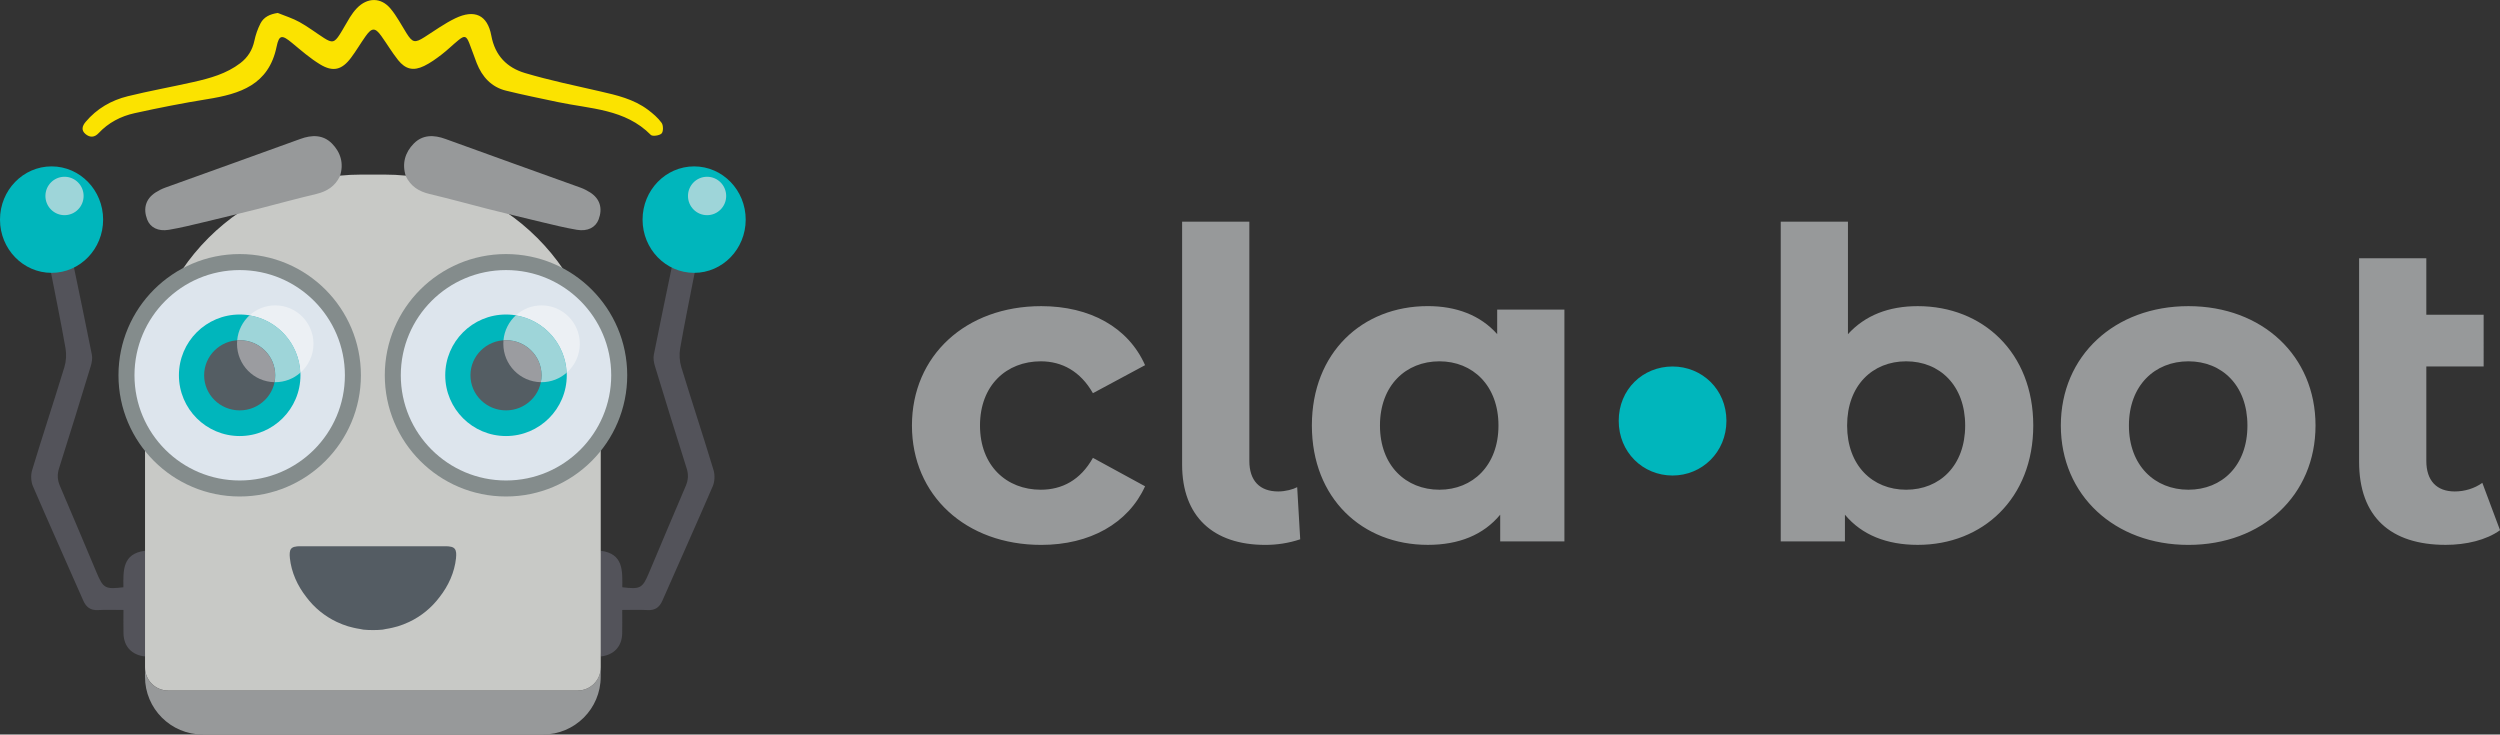 <?xml version="1.0" encoding="utf-8"?>
<!-- Generator: Adobe Illustrator 24.1.0, SVG Export Plug-In . SVG Version: 6.00 Build 0)  -->
<svg version="1.1" id="Layer_1" xmlns="http://www.w3.org/2000/svg" xmlns:xlink="http://www.w3.org/1999/xlink" x="0px" y="0px"
	 viewBox="0 0 720 211.54" style="enable-background:new 0 0 720 211.54;" xml:space="preserve">
<rect x="0" y="0" width="720" height="211.54" fill="#333333" stroke="none"/>
<style type="text/css">
	.st0{fill:#97999A;}
	.st1{fill:#00B6BC;}
	.st2{fill:#53535A;}
	.st3{fill:#9ED5D9;}
	.st4{fill:#C8C9C6;}
	.st5{fill:#FBE300;}
	.st6{fill:#545C63;}
	.st7{fill:#848C8C;}
	.st8{fill:#DDE5ED;}
	.st9{fill:#545D63;}
	.st10{fill:#ECF0F4;}
	.st11{fill:#9B9CA0;}
</style>
<g>
	<path class="st0" d="M552.32,88.17c-8.32,0-15.14,2.61-20.11,8.07V63.84h-19.36v92.09h18.49v-7.7c4.84,5.83,12.04,8.69,20.98,8.69
		c18.74,0,33.26-13.4,33.26-34.38C585.58,101.57,571.06,88.17,552.32,88.17L552.32,88.17z M548.97,141.04c-9.68,0-17-6.95-17-18.49
		c0-11.54,7.32-18.49,17-18.49s17,6.95,17,18.49C565.97,134.09,558.65,141.04,548.97,141.04L548.97,141.04z M630.26,156.93
		c21.22,0,36.61-14.27,36.61-34.38c0-20.11-15.39-34.38-36.61-34.38s-36.74,14.27-36.74,34.38
		C593.53,142.66,609.04,156.93,630.26,156.93L630.26,156.93z M630.26,141.04c-9.68,0-17.13-6.95-17.13-18.49
		c0-11.54,7.45-18.49,17.13-18.49s17,6.95,17,18.49C647.27,134.09,639.95,141.04,630.26,141.04L630.26,141.04z M714.91,139.06
		c-2.23,1.61-5.09,2.48-7.94,2.48c-5.21,0-8.19-3.1-8.19-8.81v-27.18h16.51V90.65h-16.51V74.39h-19.36v58.58
		c0,15.89,9.06,23.95,24.95,23.95c5.83,0,11.67-1.36,15.64-4.22L714.91,139.06L714.91,139.06z"/>
	<path class="st1" d="M481.7,136.95c8.44,0,15.51-6.7,15.51-15.76c0-9.06-7.07-15.64-15.51-15.64c-8.56,0-15.51,6.58-15.51,15.64
		C466.19,130.24,473.14,136.95,481.7,136.95L481.7,136.95z"/>
	<path class="st0" d="M299.87,156.93c14.03,0,25.07-6.21,29.91-16.88l-15.02-8.19c-3.6,6.45-8.94,9.18-15.02,9.18
		c-9.8,0-17.5-6.83-17.5-18.49s7.7-18.49,17.5-18.49c6.08,0,11.42,2.85,15.02,9.18l15.02-8.07c-4.84-10.92-15.89-17-29.91-17
		c-21.72,0-37.23,14.27-37.23,34.38C262.64,142.66,278.15,156.93,299.87,156.93L299.87,156.93z M364.41,156.93
		c3.35,0,6.7-0.5,10.05-1.61l-0.87-15.02c-1.12,0.62-3.35,1.24-5.46,1.24c-5.34,0-8.32-3.1-8.32-8.81V63.84h-19.36v70
		C340.46,148.74,349.39,156.93,364.41,156.93L364.41,156.93z M431.19,89.16v7.07c-4.84-5.46-11.79-8.07-19.98-8.07
		c-18.87,0-33.39,13.4-33.39,34.38c0,20.98,14.52,34.38,33.39,34.38c8.94,0,16.01-2.86,20.85-8.69v7.7h18.49V89.16H431.19
		L431.19,89.16z M414.56,141.04c-9.68,0-17.13-6.95-17.13-18.49c0-11.54,7.45-18.49,17.13-18.49c9.56,0,17,6.95,17,18.49
		C431.56,134.09,424.11,141.04,414.56,141.04L414.56,141.04z"/>
	<path class="st0" d="M173,194.92v-2.69c0,3.67-2.98,6.65-6.65,6.65H48.41c-3.67,0-6.65-2.98-6.65-6.65v2.69
		c0,9.18,7.44,16.62,16.62,16.62h97.99C165.56,211.54,173,204.1,173,194.92L173,194.92z"/>
	<path class="st2" d="M41.73,158.63c0.1,0.49,0.28,0.99,0.28,1.48c0.02,9.08,0.02,18.16,0,27.24c0,0.57-0.2,1.14-0.3,1.71
		c-3.76-0.43-6.05-2.85-6.14-6.59c-0.05-2.15-0.01-4.29-0.01-6.8c-2.51,0-4.92-0.09-7.32,0.03c-2.17,0.11-3.41-0.8-4.27-2.76
		c-4.81-10.97-9.74-21.9-14.48-32.9c-0.58-1.35-0.66-3.25-0.23-4.66c3-9.91,6.26-19.74,9.28-29.64c0.52-1.7,0.64-3.69,0.33-5.44
		c-1.3-7.43-2.83-14.83-4.27-22.24c2.21-0.45,4.42-0.89,6.64-1.34c1.75,8.48,3.54,16.95,5.22,25.44c0.2,1.03,0,2.22-0.31,3.25
		c-3,9.83-6.02,19.66-9.14,29.46c-0.58,1.83-0.47,3.4,0.27,5.12c3.56,8.29,7.04,16.61,10.55,24.93c1.91,4.53,2.47,4.84,7.71,4.21
		C35.51,164.46,35.18,159.45,41.73,158.63L41.73,158.63z"/>
	<path class="st1" d="M14.85,78.58c8.2,0,14.85-6.86,14.85-15.33c0-8.47-6.65-15.33-14.85-15.33C6.65,47.92,0,54.78,0,63.25
		C0,71.72,6.65,78.58,14.85,78.58"/>
	<path class="st3" d="M18.58,61.97c-3.04,0-5.5-2.48-5.5-5.53c0-3.06,2.46-5.53,5.5-5.53c3.04,0,5.5,2.48,5.5,5.53
		C24.08,59.49,21.62,61.97,18.58,61.97"/>
	<path class="st2" d="M173.03,158.63c-0.1,0.49-0.28,0.99-0.28,1.48c-0.02,9.08-0.02,18.16,0,27.24c0,0.57,0.2,1.14,0.3,1.71
		c3.76-0.43,6.05-2.85,6.14-6.59c0.05-2.15,0.01-4.29,0.01-6.8c2.51,0,4.92-0.09,7.32,0.03c2.17,0.11,3.41-0.8,4.27-2.76
		c4.81-10.97,9.74-21.9,14.48-32.9c0.58-1.35,0.66-3.25,0.23-4.66c-3-9.91-6.26-19.74-9.28-29.64c-0.52-1.7-0.64-3.69-0.33-5.44
		c1.3-7.43,2.83-14.83,4.27-22.24c-2.21-0.45-4.42-0.89-6.64-1.34c-1.75,8.48-3.54,16.95-5.22,25.44c-0.2,1.03,0,2.22,0.31,3.25
		c3,9.83,6.02,19.66,9.14,29.46c0.58,1.83,0.47,3.4-0.27,5.12c-3.56,8.29-7.04,16.61-10.55,24.93c-1.91,4.53-2.47,4.84-7.71,4.21
		C179.25,164.46,179.59,159.45,173.03,158.63L173.03,158.63z"/>
	<path class="st1" d="M199.91,78.58c8.2,0,14.85-6.86,14.85-15.33c0-8.47-6.65-15.33-14.85-15.33c-8.2,0-14.85,6.86-14.85,15.33
		C185.06,71.72,191.71,78.58,199.91,78.58"/>
	<path class="st3" d="M203.64,61.97c-3.04,0-5.5-2.48-5.5-5.53c0-3.06,2.46-5.53,5.5-5.53c3.04,0,5.5,2.48,5.5,5.53
		C209.14,59.49,206.68,61.97,203.64,61.97"/>
	<path class="st4" d="M104.1,50.28c-34.43,0-62.33,27.91-62.33,62.33v79.61c0,3.67,2.98,6.65,6.65,6.65h117.94
		c3.67,0,6.65-2.98,6.65-6.65v-79.61c0-34.43-27.91-62.33-62.33-62.33H104.1"/>
	<path class="st5" d="M79.99,3.73c2.1,0.86,4.31,1.53,6.28,2.63c2.46,1.36,4.71,3.09,7.08,4.61c2.28,1.46,2.99,1.31,4.48-1.02
		c1.04-1.62,1.93-3.34,2.95-4.97c0.59-0.93,1.25-1.85,2.02-2.64c3.01-3.11,6.93-3.16,9.69,0.16c1.79,2.14,3.09,4.69,4.59,7.07
		c1.72,2.73,2.41,2.87,5.15,1.14c2.94-1.86,5.78-3.94,8.9-5.44c5.54-2.66,9.27-0.97,10.37,5c1.07,5.79,4.54,9.23,9.71,10.77
		c7.08,2.1,14.34,3.61,21.55,5.26c4.86,1.11,9.71,2.23,13.8,5.28c1.47,1.1,2.93,2.34,3.99,3.81c0.51,0.7,0.52,2.51-0.01,3.05
		c-0.61,0.61-2.62,0.9-3.1,0.42c-7.41-7.52-17.44-7.48-26.76-9.46c-5-1.06-10.01-2.07-14.96-3.29c-4.21-1.04-6.85-3.97-8.42-7.91
		c-0.77-1.93-1.39-3.91-2.17-5.83c-0.83-2.05-1.36-2.2-3.06-0.83c-1.67,1.35-3.2,2.89-4.91,4.19c-1.58,1.21-3.23,2.41-5.01,3.27
		c-3.09,1.5-5.36,0.98-7.5-1.7c-1.75-2.2-3.19-4.64-4.83-6.93c-1.76-2.46-2.73-2.46-4.5,0.03c-1.46,2.05-2.73,4.25-4.24,6.26
		c-2.61,3.47-5.15,4.15-8.88,1.89c-2.89-1.75-5.48-4.03-8.11-6.2c-2.86-2.36-3.71-2.4-4.43,1.1c-2.27,11.03-10.57,13.6-19.97,15.11
		c-7.02,1.13-14,2.51-20.94,4.04c-3.95,0.87-7.53,2.73-10.36,5.76c-1.17,1.25-2.48,1.31-3.75,0.26c-1.35-1.11-0.93-2.38,0.02-3.51
		c3.22-3.83,7.4-6.23,12.16-7.4c6.26-1.54,12.61-2.67,18.9-4.09c4.78-1.08,9.51-2.38,13.5-5.44c2.14-1.64,3.47-3.75,4.04-6.44
		c0.36-1.72,0.96-3.43,1.76-5C75.99,4.88,77.74,4.07,79.99,3.73L79.99,3.73z"/>
	<path class="st0" d="M140.4,60.15c-5.56-1.44-11.11-2.95-16.69-4.28c-3.08-0.73-5.43-2.22-6.82-5.11c-1.2-3.62-0.23-6.88,2.29-9.43
		c2.55-2.57,5.76-2.54,9.12-1.31c12.95,4.72,25.94,9.34,38.9,14.02c0.97,0.35,1.91,0.84,2.78,1.39c2.8,1.81,3.63,4.54,2.43,7.75
		c-0.86,2.3-3.13,3.53-6.27,3c-3.43-0.58-6.81-1.42-10.2-2.23C150.74,62.73,145.57,61.43,140.4,60.15L140.4,60.15z"/>
	<path class="st0" d="M74.37,60.15c5.56-1.44,11.11-2.95,16.7-4.28c3.08-0.73,5.43-2.22,6.82-5.11c1.21-3.62,0.23-6.88-2.29-9.43
		c-2.55-2.57-5.77-2.54-9.12-1.31c-12.95,4.72-25.94,9.34-38.9,14.02c-0.97,0.35-1.91,0.84-2.78,1.39c-2.8,1.81-3.63,4.54-2.43,7.75
		c0.86,2.3,3.13,3.53,6.27,3c3.43-0.58,6.81-1.42,10.2-2.23C64.02,62.73,69.19,61.43,74.37,60.15L74.37,60.15z"/>
	<path class="st6" d="M129.92,157.47l-0.11-0.01c-0.35-0.08-0.72-0.13-1.2-0.14c-0.12,0-0.24,0-0.35,0l-0.05,0
		c-6.9-0.01-13.79,0-20.69,0h-0.13h-0.13c-6.9,0-13.79,0-20.69,0l-0.05,0c-0.12,0-0.23,0-0.35,0c-0.49,0-0.86,0.06-1.2,0.14
		l-0.11,0.01c-0.92,0.22-1.34,0.77-1.41,1.73c-0.04,0.43-0.03,0.94,0.04,1.58c0.43,4.05,2.17,7.9,4.73,11.17
		c2.3,3.08,5.3,5.52,8.75,7.16l0.21,0.09c0.98,0.45,1.98,0.85,3.02,1.17c0.51,0.16,1.02,0.28,1.54,0.4
		c0.67,0.16,1.34,0.29,2.02,0.39c0.31,0.04,0.61,0.15,0.92,0.18c0.92,0.09,1.83,0.12,2.73,0.12c0.9,0.01,1.8-0.03,2.73-0.12
		c0.31-0.03,0.61-0.13,0.92-0.18c0.68-0.1,1.36-0.23,2.02-0.39c0.52-0.12,1.03-0.24,1.54-0.4c1.04-0.32,2.05-0.72,3.02-1.17
		l0.21-0.09c3.46-1.64,6.45-4.09,8.75-7.16c2.56-3.27,4.3-7.12,4.73-11.17c0.07-0.64,0.07-1.13,0.04-1.57
		C131.27,158.24,130.85,157.69,129.92,157.47L129.92,157.47z"/>
	<path class="st7" d="M145.73,142.99c19.28,0,34.91-15.63,34.91-34.91c0-19.28-15.63-34.91-34.91-34.91
		c-19.28,0-34.91,15.63-34.91,34.91C110.82,127.36,126.45,142.99,145.73,142.99"/>
	<path class="st8" d="M145.73,138.38c16.73,0,30.3-13.57,30.3-30.3c0-16.73-13.57-30.3-30.3-30.3c-16.74,0-30.3,13.57-30.3,30.3
		C115.43,124.82,129,138.38,145.73,138.38"/>
	<path class="st1" d="M145.73,125.58c9.66,0,17.5-7.83,17.5-17.5c0-9.66-7.83-17.5-17.5-17.5s-17.5,7.83-17.5,17.5
		C128.23,117.75,136.07,125.58,145.73,125.58"/>
	<path class="st9" d="M145.73,118.19c5.65,0,10.24-4.52,10.24-10.11c0-5.58-4.58-10.11-10.24-10.11c-5.65,0-10.24,4.53-10.24,10.11
		C135.49,113.67,140.08,118.19,145.73,118.19"/>
	<path class="st10" d="M163.21,107.34c-0.35-8.36-6.57-15.21-14.64-16.52c1.95-1.79,4.55-2.87,7.4-2.87
		c6.08,0,11.01,4.95,11.01,11.07C166.98,102.33,165.52,105.31,163.21,107.34"/>
	<path class="st3" d="M155.97,110.07c-0.07,0-0.13,0-0.2,0c0.13-0.64,0.2-1.31,0.2-1.99c0-5.58-4.58-10.11-10.24-10.11
		c-0.24,0-0.49,0.01-0.73,0.03c0.25-2.84,1.58-5.37,3.56-7.19c8.08,1.32,14.29,8.16,14.64,16.52
		C161.28,109.04,158.74,110.07,155.97,110.07"/>
	<path class="st11" d="M155.77,110.07c-5.99-0.11-10.81-5.02-10.81-11.06c0-0.34,0.01-0.68,0.04-1.01c0.24-0.02,0.48-0.03,0.73-0.03
		c5.65,0,10.24,4.53,10.24,10.11C155.97,108.76,155.9,109.43,155.77,110.07"/>
	<path class="st7" d="M69.03,142.99c19.28,0,34.91-15.63,34.91-34.91c0-19.28-15.63-34.91-34.91-34.91S34.12,88.8,34.12,108.08
		C34.12,127.36,49.75,142.99,69.03,142.99"/>
	<path class="st8" d="M69.03,138.38c16.73,0,30.3-13.57,30.3-30.3c0-16.73-13.57-30.3-30.3-30.3c-16.73,0-30.3,13.57-30.3,30.3
		C38.73,124.82,52.3,138.38,69.03,138.38"/>
	<path class="st1" d="M69.03,125.58c9.66,0,17.5-7.83,17.5-17.5c0-9.66-7.83-17.5-17.5-17.5c-9.66,0-17.5,7.83-17.5,17.5
		C51.53,117.75,59.37,125.58,69.03,125.58"/>
	<path class="st9" d="M69.03,118.19c5.65,0,10.24-4.52,10.24-10.11c0-5.58-4.58-10.11-10.24-10.11c-5.65,0-10.24,4.53-10.24,10.11
		C58.79,113.67,63.38,118.19,69.03,118.19"/>
	<path class="st10" d="M86.51,107.34c-0.35-8.36-6.57-15.21-14.64-16.52c1.96-1.79,4.55-2.87,7.4-2.87
		c6.08,0,11.01,4.95,11.01,11.07C90.28,102.33,88.82,105.31,86.51,107.34"/>
	<path class="st3" d="M79.27,110.07c-0.07,0-0.13,0-0.2,0c0.13-0.64,0.2-1.31,0.2-1.99c0-5.58-4.58-10.11-10.24-10.11
		c-0.24,0-0.49,0.01-0.72,0.03c0.25-2.84,1.58-5.37,3.56-7.19c8.08,1.32,14.29,8.16,14.64,16.52
		C84.58,109.04,82.04,110.07,79.27,110.07"/>
	<path class="st11" d="M79.07,110.07c-5.99-0.11-10.81-5.02-10.81-11.06c0-0.34,0.02-0.68,0.05-1.01c0.24-0.02,0.48-0.03,0.72-0.03
		c5.65,0,10.24,4.53,10.24,10.11C79.27,108.76,79.2,109.43,79.07,110.07"/>
</g>
</svg>
